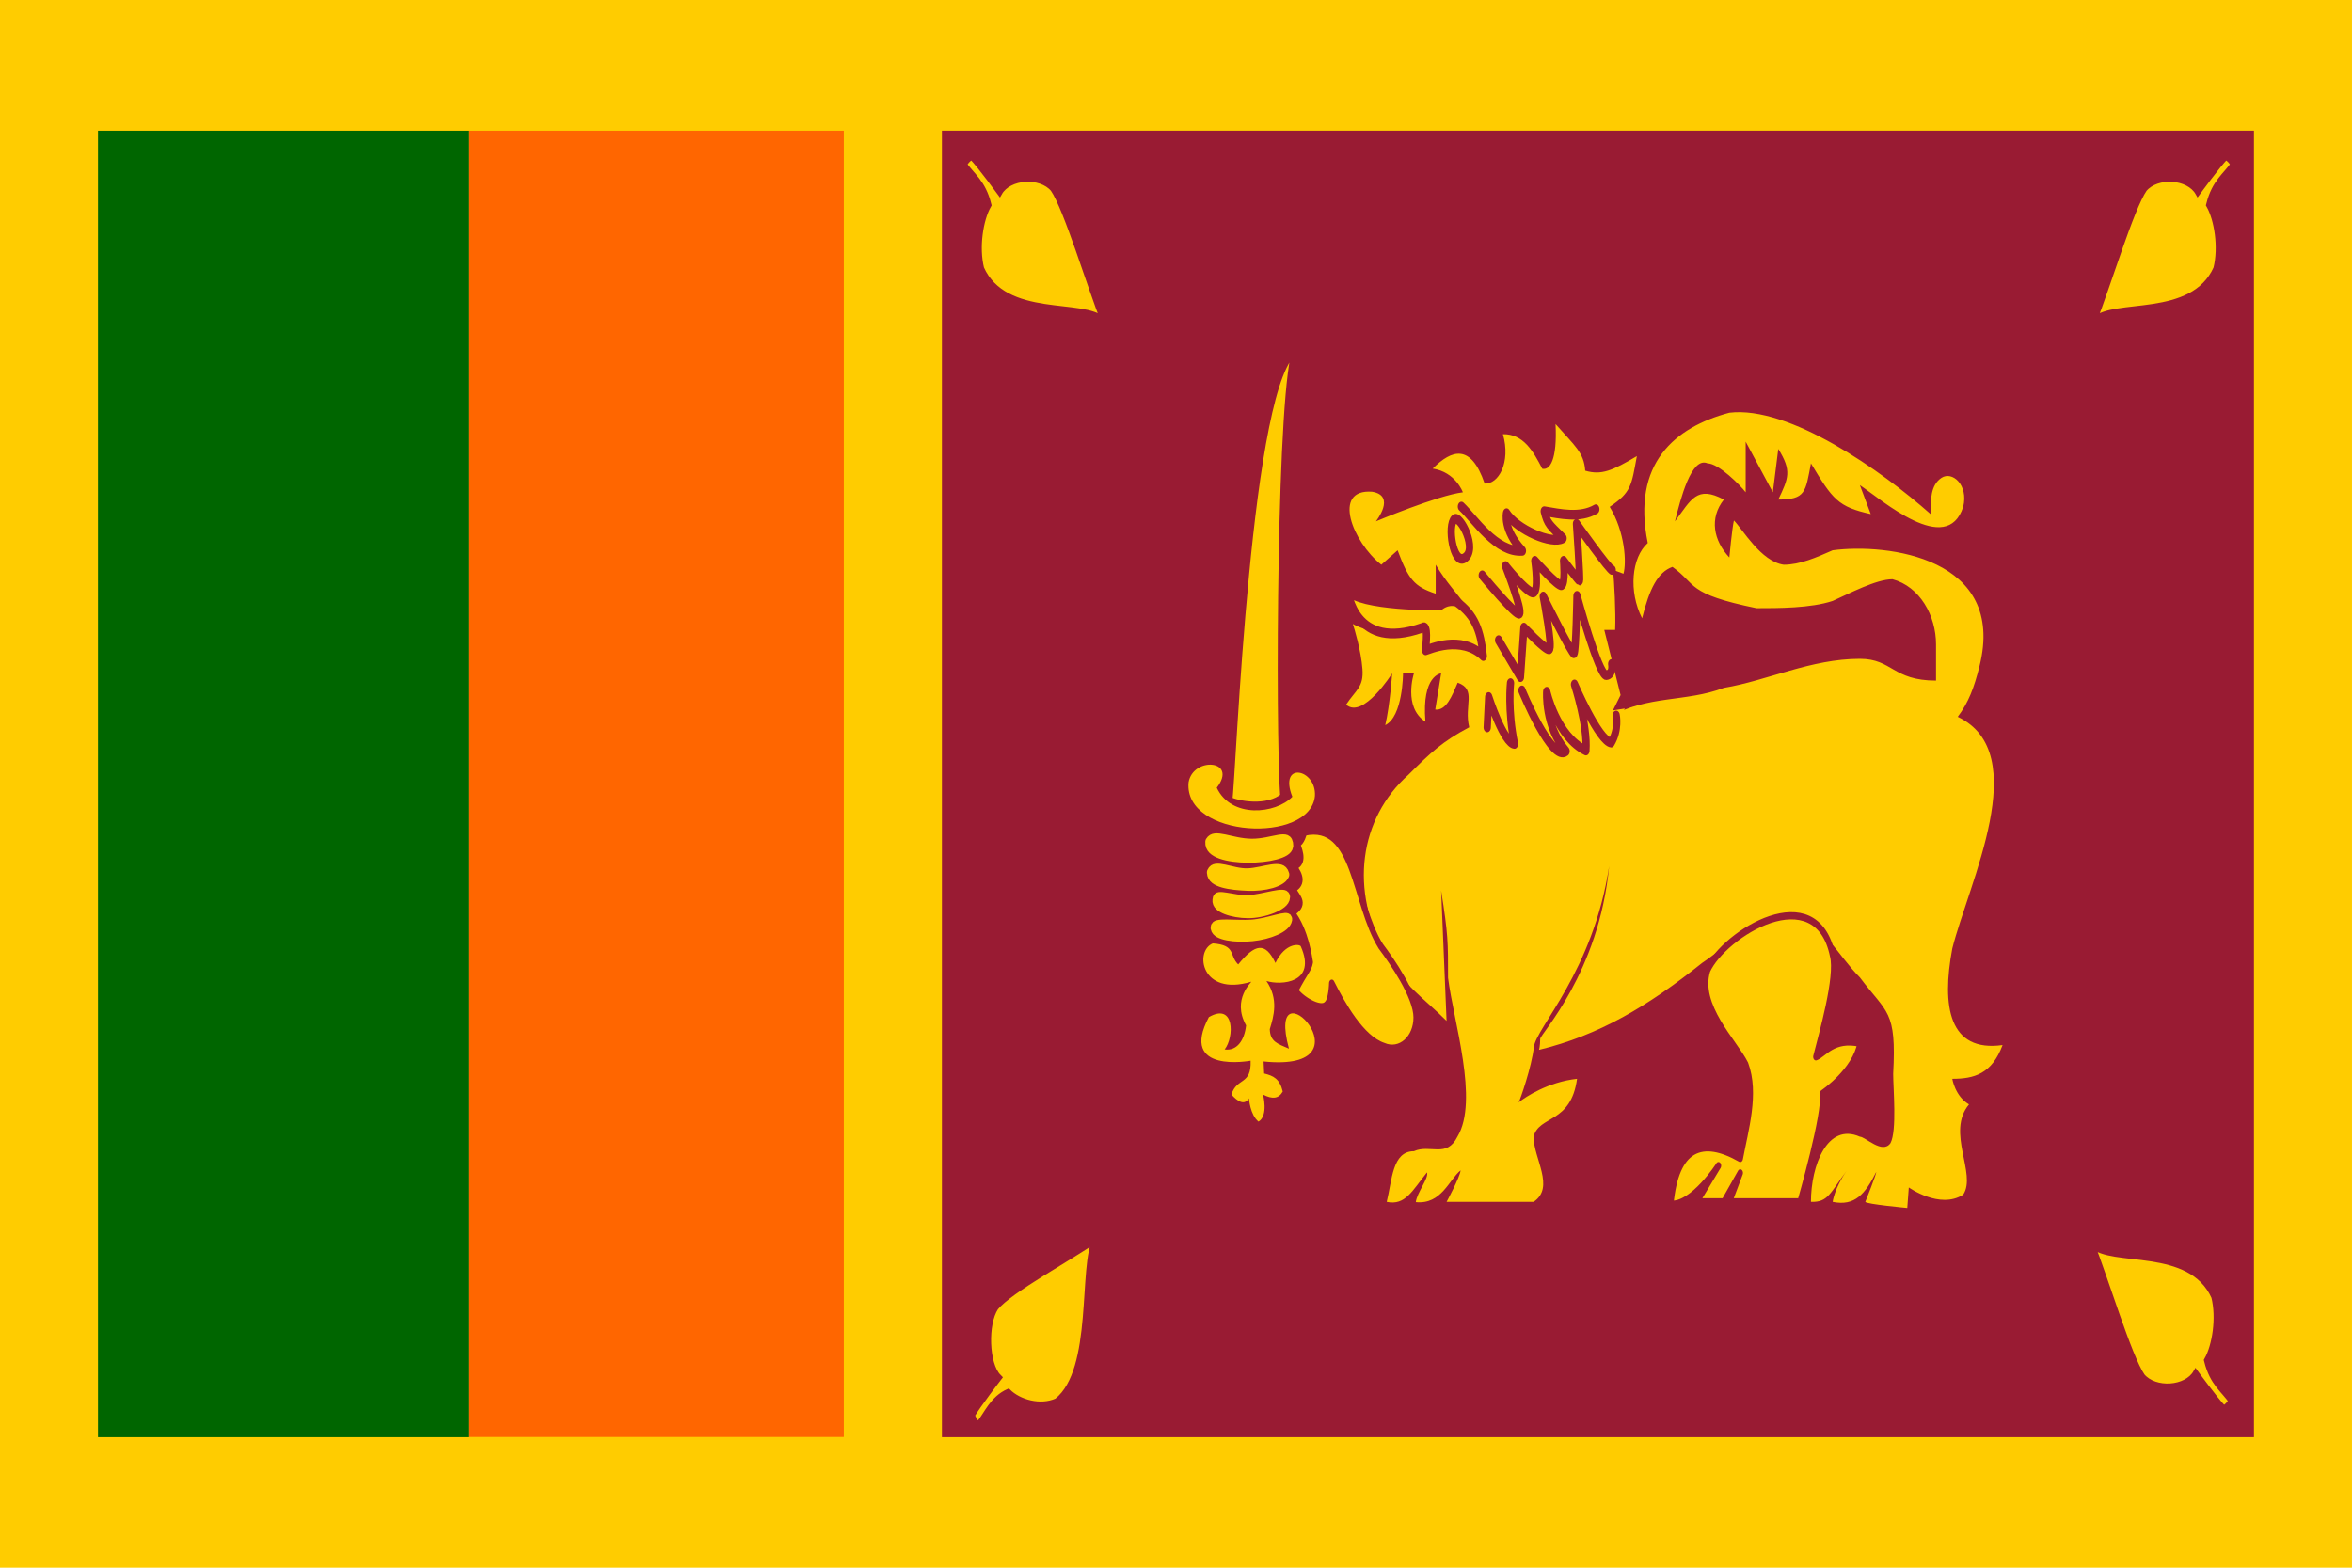 <svg xmlns="http://www.w3.org/2000/svg" xmlns:svg="http://www.w3.org/2000/svg" id="svg551" width="744.1" height="496.063" x="0" y="0" version="1.0"><g id="g1330" transform="matrix(0.75,0,0,1,0,-5.5e-5)"><rect id="rect628" width="992.126" height="496.063" x="0" y="0" style="font-size:12px;fill:#fc0;fill-opacity:1;fill-rule:evenodd;stroke-width:1pt"/><rect id="rect626" width="158.537" height="413.35" x="197.418" y="41.356" style="font-size:12px;fill:#f60;fill-opacity:1;fill-rule:evenodd;stroke-width:1pt"/><rect id="rect625" width="156.212" height="413.415" x="41.335" y="41.356" style="font-size:12px;fill:#060;fill-opacity:1;fill-rule:evenodd;stroke-width:1pt"/><rect id="rect627" width="553.446" height="413.425" x="397.334" y="41.343" style="font-size:12px;fill:#991b33;fill-opacity:1;fill-rule:evenodd;stroke-width:1pt"/><g id="g602" transform="matrix(2.296,0,0,2.296,0,-1.525879e-5)"><path style="fill:#fc0;fill-opacity:1;fill-rule:evenodd;stroke:#991b33;stroke-width:1pt;stroke-linecap:round;stroke-linejoin:round;stroke-opacity:1" id="path579" d="m 267.945,101.345 3.555,0.091 c 0,0 -4.01,3.372 -3.099,7.929 4.193,-6.197 5.742,-5.013 5.742,-5.013 -1.276,1.367 -3.737,3.281 -1.823,7.474 1.641,-4.284 5.013,-7.565 5.013,-7.565 0,0 -0.912,4.739 1.093,9.114 1.458,-4.375 3.919,-8.111 3.919,-8.111 0,0 -0.364,4.739 1.732,6.47 1.64,-1.458 2.734,-5.195 2.734,-5.195 0,0 3.099,5.469 5.013,6.289 1.549,-3.737 1.549,-6.653 1.549,-6.653 0,0 6.38,4.557 11.483,1.914 -4.557,-1.64 -6.106,-5.468 -6.106,-5.468 0,0 8.294,3.645 11.848,2.005 -3.464,-2.644 -11.574,-6.562 -11.574,-6.562 0,0 6.015,2.187 7.746,1.641 -0.82,-1.185 -3.463,-2.643 -3.463,-2.643"/><path style="fill:#fc0;fill-opacity:1;stroke:none;stroke-width:1;stroke-linejoin:round;stroke-opacity:1" id="selection_to_path#1" d="m 317.72,56.88 c 10.99,-1 27.97,7.98 36.97,13.97 0,-2 0,-3.99 1.99,-4.99 2,-1 5,1 4,3.99 -3,6.98 -14.99,-1 -18.98,-2.99 0,0 2,3.99 2,3.99 -6,-1 -7,-2 -10.99,-6.99 -1,3.99 -1,4.99 -6,4.99 1.88,-2.96 2.51,-3.95 0,-6.98 0,0 -1,5.98 -1,5.98 0,0 -4.99,-6.98 -4.99,-6.98 0,0 0,6.98 0,6.98 -1,-0.99 -5,-3.99 -7,-3.99 -2.99,-1 -4.99,4.99 -5.99,7.99 3,-3 3.99,-4.99 8.99,-3 -2.71,2.56 -1.92,5.63 1,7.98 0,0 0.52,-4.15 0.84,-5.1 1.59,1.19 4.96,5.66 9.15,6.1 3,0 6,-1 8.99,-1.99 9.99,-1 31.97,0.99 26.98,15.96 -1,3 -2,4.99 -4,6.99 13.99,4.99 2,22.95 -1,31.93 -2,7.98 -0.61,14.34 9.24,13.31 -1.99,3.99 -5.24,4.65 -9.24,4.65 0,0 0.5,2.4 3.07,3.53 -4.27,3.83 1.48,9.57 -1.07,12.44 -4.3,2.06 -9.99,-1 -9.99,-1 0,0 -0.28,2.83 -0.28,2.83 0,0 -7.55,-0.52 -7.71,-0.84 0,0 2.15,-4.02 1.99,-4.1 -2,2.99 -3.91,4.74 -7.99,4.1 0,0 0.32,-1.88 2.55,-4.26 -3.03,3.02 -3.36,4.34 -6.54,4.26 0,-4.99 2.99,-10.97 8.99,-8.98 1,0 4.15,2.48 5.63,0.88 1.2,-1.72 0.49,-7.54 0.49,-9.54 0.63,-8.82 -1.13,-8.3 -6.12,-13.29 -4,-2.99 -6.922,-7.574 -11.912,-8.574 -5,-1 -13.068,4.584 -17.068,6.574 -9.99,5.99 -18.98,9.98 -29.97,11.98 0,0 0.217,-0.51 0.217,-1.508 0,-0.673 10.787,-9.069 12.674,-23.81 -2.953,14.549 -13.441,22.235 -13.836,24.938 -0.394,2.704 -2.536,7.317 -2.796,7.619 1.297,-0.778 5.458,-2.817 10.731,-3.249 -1.137,6.249 -6.99,4.99 -7.99,7.98 0,3 4,6.99 0,8.98 0,0 -15.98,0 -15.98,0 0,0 2.459,-3.404 2.576,-4.342 -2.151,1.305 -3.516,4.73 -8.227,4.379 0.172,-1.288 2.428,-3.305 2.049,-4.097 -2.695,2.5 -3.96,4.607 -7.398,4.06 1,-2.99 1,-6.98 5,-6.98 3,-1 6,1 7.99,-2 4,-4.99 -0.729,-15.906 -1.719,-21.896 0,-4.99 0.015,-5.936 -1.271,-12.024 0,0 1,17.96 1,17.96 -4,-3 -8,-4.99 -11,-8.98 -6.99,-8.98 -4.99,-18.96 4,-24.95 4,-2.99 6.16,-4.55 11.16,-6.54 -1,-3 1.42,-5.21 -2.12,-6.14 -1.06,1.85 -2.1,3.87 -4.12,3.7 0,0 1.08,-4.99 1.08,-4.99 0,0 -3.6,0.22 -2.89,6.66 -4.14,-1.99 -2.11,-6.66 -2.11,-6.66 0,0 -2,0 -2,0 0,0 -0.01,5.94 -3.27,7.14 0.88,-2.79 1.27,-7.14 1.27,-7.14 0,0 -5.35,6.38 -8.46,4.31 1.83,-2.07 3.25,-2.41 3,-4.91 -0.24,-2.49 -1.53,-5.702 -1.764,-6.21 1.132,0.547 8.669,2.797 13.396,0.453 -0.313,1.562 -0.172,3.367 -0.172,3.367 4.99,-1 5.99,-1 10.99,0.99 -1,-6.98 -5,-7.98 -8.99,-12.97 0,0 0,3.99 0,3.99 -4,-0.99 -5,-1.99 -7,-5.98 0,0 -2.99,1.99 -2.99,1.99 -5.27,-3.11 -9.16,-10.49 -1.68,-10.06 4.46,0.56 0.68,4.08 0.68,4.08 0,0 11.44,-3.6 15.98,-4 0,0 -1.32,-2.79 -5.54,-3.27 3.5,-2.63 7.02,-3.48 9.54,2.06 2.51,0.14 4.85,-2.88 3.36,-6.8 3.71,-0.06 5.54,2.29 7.23,4.76 1.38,0.25 2.77,-1.2 2.44,-6.16 3.5,2.99 5.22,3.91 5.45,6.43 2.98,0.66 5,-0.01 9.49,-2.01 -0.99,4 -0.99,4.99 -4.99,6.99 2.82,3.485 3.117,7.691 2.526,9.22 -0.979,-0.284 -1.223,-0.348 -1.918,-0.538 0.217,1.542 0.53,5.783 0.392,8.278 0,0 -2,0 -2,0 0,0 3,8.98 3,8.98 0,0 -2,3 -2,3 6.99,-3 13.99,-2 20.98,-3.99 7.99,-1 15.99,-4 24.98,-4 5.99,0 5.99,3 13.99,3 0,-2 0,-3 0,-4.99 0,-3.99 -3,-7.98 -8,-8.98 -2.99,0 -7.99,1.99 -10.99,2.99 -3.99,1 -9.99,1 -13.99,1 -12.98,-2 -10.91,-3.26 -15.44,-5.69 -2.71,0.72 -4.23,3.02 -5.58,7.08 -2.51,-3.68 -1.95,-8.38 1.04,-10.37 -2.99,-10.98 5,-15.97 14.99,-17.96 z"/><path style="fill:#fc0;fill-opacity:1;stroke:#991b33;stroke-width:1;stroke-linejoin:round;stroke-opacity:1" id="selection_to_path" d="m 320.72,146.69 c -2,-3 -9,-7.99 -7,-12.98 3,-4.99 19.99,-12.97 22.98,-1.99 1,2.99 -2.082,10.927 -3.082,13.927 1.513,-0.389 3.195,-2.713 8.119,-1.871 -0.917,3.92 -6.907,6.943 -6.907,6.943 0.608,2.652 -4.12,14.921 -4.12,14.921 0,0 -12.99,0 -12.99,0 0,0 2,-3.99 2,-3.99 0,0 -3,3.99 -3,3.99 0,0 -5,0 -5,0 0,0 4,-4.99 4,-4.99 0,0 -4.731,5.542 -8.763,5.321 1,-7.98 5.763,-9.311 12.763,-6.311 1,-3.99 2.99,-8.98 1,-12.97 z"/><path style="fill:#fc0;fill-opacity:1;fill-rule:evenodd;stroke:#991b33;stroke-width:1pt;stroke-linecap:butt;stroke-linejoin:miter;stroke-opacity:1" id="path577" d="m 267.217,71.543 c -1.347,0.829 -0.247,6.31 1.822,5.377 2.579,-1.163 -0.799,-6.007 -1.822,-5.377 z"/><path style="fill:#fc0;fill-opacity:1;fill-rule:evenodd;stroke:#991b33;stroke-width:1pt;stroke-linecap:round;stroke-linejoin:round;stroke-opacity:1" id="path578" d="m 268.492,69.811 c 2.461,1.732 6.38,6.38 11.21,6.106 -3.646,-3.008 -2.916,-5.195 -2.916,-5.195 1.914,2.278 8.293,4.375 10.389,3.463 -2.46,-1.823 -2.916,-2.005 -3.463,-3.736 2.917,0.365 6.562,1.003 9.478,-0.273"/><path style="fill:#fc0;fill-opacity:1;fill-rule:evenodd;stroke:#991b33;stroke-width:1pt;stroke-linecap:round;stroke-linejoin:round;stroke-opacity:1" id="path580" d="m 273.232,100.251 0.273,-4.192 c 0,0 2.734,6.379 4.739,6.47 -1.276,-4.647 -0.729,-8.384 -0.729,-8.384"/><path style="fill:#fc0;fill-opacity:1;fill-rule:evenodd;stroke:#991b33;stroke-width:1pt;stroke-linecap:round;stroke-linejoin:round;stroke-opacity:1" id="path581" d="m 279.611,95.147 c 0,0 5.468,10.025 8.111,8.385 -4.01,-3.555 -3.554,-8.203 -3.554,-8.203 0,0 1.823,6.197 7.2,8.111 0.364,-3.463 -2.096,-9.114 -2.096,-9.114 0,0 4.465,7.838 6.744,8.02 1.458,-1.822 0.911,-3.736 0.911,-3.736"/><path style="fill:#fc0;fill-opacity:1;fill-rule:evenodd;stroke:#991b33;stroke-width:1pt;stroke-linecap:round;stroke-linejoin:round;stroke-opacity:1" id="path582" d="m 275.328,88.221 4.01,5.104 0.638,-6.835 c 0,0 3.919,3.099 4.648,3.007 0.729,-0.091 -1.094,-7.291 -1.094,-7.291 0,0 5.286,8.02 5.651,7.838 0.364,-0.182 0.546,-7.929 0.546,-7.929 0,0 4.011,11.028 5.378,10.937 1.367,-0.091 1.002,-1.549 1.002,-1.549"/><path style="fill:#fc0;fill-opacity:1;fill-rule:evenodd;stroke:#991b33;stroke-width:1pt;stroke-linecap:round;stroke-linejoin:round;stroke-opacity:1" id="path583" d="m 272.32,79.289 c 0,0 6.197,5.651 6.835,5.286 0.638,-0.365 -2.551,-6.562 -2.551,-6.562 0,0 3.554,3.372 4.921,3.646 1.367,0.273 0.456,-4.375 0.456,-4.375 0,0 4.192,3.554 4.921,3.372 0.729,-0.182 0.365,-3.372 0.365,-3.372 0,0 2.734,2.734 2.916,2.734 0.182,0 -0.547,-7.838 -0.547,-7.838 0,0 6.107,6.471 6.562,6.38"/><path style="fill:#fc0;fill-opacity:1;fill-rule:evenodd;stroke:#991b33;stroke-width:1pt;stroke-linecap:round;stroke-linejoin:round;stroke-opacity:1" id="path584" d="m 247.531,81.294 c 0.273,0.456 1.288,8.515 13.774,5.234 1.185,-0.638 0.664,2.252 0.612,3.099 0.547,-0.091 6.498,-2.213 10.599,0.794 -0.482,-3.333 -1.381,-5.572 -4.935,-7.486 -1.731,-0.364 -2.995,0.521 -2.995,0.521 0,0 -15.05,0.117 -17.055,-2.161 z"/><path style="fill:#fc0;fill-opacity:1;stroke:#991b33;stroke-width:1;stroke-linecap:round;stroke-linejoin:round;stroke-opacity:1" id="selection_to_path#2" d="m 240.722,132.606 c -0.207,0.933 -0.86,1.202 -2.725,3.897 0.829,1.14 4.643,2.922 5.679,1.99 0.933,-0.519 1,-2.99 1,-2.99 2,2.99 5.518,7.705 9.518,8.705 2.99,1 5.99,-1 5.99,-3.99 0,-2.99 -4.518,-7.819 -6.508,-9.809 -5,-5.99 -4.559,-17.303 -14.011,-15.729 -0.049,0.086 -0.427,1.373 -1.333,1.603 0.759,1.453 1.185,2.681 -0.632,3.138 1.413,1.388 1.635,2.396 -0.181,3.093 1.099,1.474 2.386,2.015 -0.144,3.276 2.647,2.58 3.217,6.376 3.347,6.816"/><path style="fill:#fc0;fill-opacity:1;fill-rule:evenodd;stroke:#991b33;stroke-width:1pt;stroke-linecap:butt;stroke-linejoin:miter;stroke-opacity:1" id="path585" d="m 238.261,48.041 c -3.005,4.353 -3.317,52.233 -2.384,61.871 -3.005,1.969 -8.601,1.14 -10.156,0.518 0.726,-3.42 3.316,-58.969 12.54,-62.389 z"/><path style="fill:#fc0;fill-opacity:1;fill-rule:evenodd;stroke:none;stroke-width:.25;stroke-linecap:butt;stroke-linejoin:round;stroke-opacity:1" id="path586" d="m 229.763,146.185 c 0,0 -13.266,1.865 -7.67,-6.01 4.768,-2.073 4.664,2.798 2.902,4.456 2.177,0.242 3.628,-1.175 3.938,-3.317 -2.694,-3.627 1.14,-6.011 0.933,-6.011 -9.223,2.073 -10.467,-4.249 -7.047,-5.285 4.319,0.241 2.937,1.623 4.664,2.902 3.109,-2.867 4.975,-3.143 6.84,-0.207 1.865,-2.902 4.56,-2.591 4.663,-2.28 3.006,5.077 -3.627,5.388 -6.321,4.766 2.28,2.488 1.347,4.871 0.621,6.634 0.069,1.727 1.383,2.003 3.524,2.694 -4.559,-12.575 16.064,3.35 -4.664,1.762 0.035,0.552 0.07,1.105 0.104,1.658 1.693,0.311 2.867,0.725 3.419,2.487 -0.724,0.967 -1.864,1.105 -3.626,0.415 0,0 1.036,2.902 -0.829,3.731 -1.555,-0.933 -1.762,-3.213 -1.762,-3.213 -0.864,1.071 -2.142,0.379 -3.213,-0.518 0.968,-2.384 3.697,-1.245 3.524,-4.664 z"/><path style="fill:#fc0;fill-opacity:1;fill-rule:evenodd;stroke:none;stroke-width:1pt;stroke-linecap:butt;stroke-linejoin:round;stroke-opacity:1" id="path587" d="m 218.363,107.84 c 0.794,-3.594 9.154,-3.145 5.182,0.725 2.659,4.249 10.812,3.628 13.887,1.244 -2.592,-4.941 4.457,-3.87 4.146,-0.104 -0.864,6.666 -24.113,5.769 -23.215,-1.865 z"/><path style="fill:#fc0;fill-opacity:1;stroke:#991b33;stroke-width:1;stroke-opacity:1" id="path592" d="m 384.27,171.44 c 2.49,4.66 6.911,15.702 9.36,18.34 2.295,2.052 8.01,1.81 9.77,-0.51 0,0 3.66,3.77 5.14,4.91 0.88,-0.3 1.42,-1.14 1.42,-1.14 -1.49,-1.62 -3.52,-2.53 -4.52,-5.53 1.49,-1.99 2.31,-5.86 1.31,-8.86 -4.37,-7.32 -18.91,-4.43 -22.48,-7.21 z"/><path style="fill:#fc0;fill-opacity:1;stroke:#991b33;stroke-width:1;stroke-opacity:1" id="path593" d="m 202.8,44.287 c -2.49,-4.66 -6.911,-15.702 -9.36,-18.34 -2.295,-2.052 -8.01,-1.81 -9.77,0.51 0,0 -3.66,-3.77 -5.14,-4.91 -0.88,0.3 -1.42,1.14 -1.42,1.14 1.49,1.62 3.52,2.53 4.52,5.53 -1.49,1.99 -2.31,5.86 -1.31,8.86 4.37,7.32 18.91,4.43 22.48,7.21 z"/><path style="fill:#fc0;fill-opacity:1;stroke:#991b33;stroke-width:1;stroke-opacity:1" id="path594" d="m 201.325,170.734 c -4.66,2.49 -15.702,6.911 -18.34,9.36 -2.052,2.295 -1.81,8.01 0.51,9.77 0,0 -3.77,3.66 -4.91,5.14 0.3,0.88 1.14,1.42 1.14,1.42 1.62,-1.49 2.53,-3.52 5.53,-4.52 1.99,1.49 5.86,2.31 8.86,1.31 7.32,-4.37 4.43,-18.91 7.21,-22.48 z"/><path style="fill:#fc0;fill-opacity:1;stroke:#991b33;stroke-width:1;stroke-opacity:1" id="path595" d="m 384.654,44.286 c 2.49,-4.66 6.911,-15.702 9.36,-18.34 2.295,-2.052 8.01,-1.81 9.77,0.51 0,0 3.66,-3.77 5.14,-4.91 0.88,0.3 1.42,1.14 1.42,1.14 -1.49,1.62 -3.52,2.53 -4.52,5.53 1.49,1.99 2.31,5.86 1.31,8.86 -4.37,7.32 -18.91,4.43 -22.48,7.21 z"/><path style="fill:#fc0;fill-opacity:1;fill-rule:evenodd;stroke:#fc0;stroke-width:1pt;stroke-linecap:butt;stroke-linejoin:round;stroke-opacity:1" id="path596" d="m 222.105,116.032 c -0.196,1.518 3.427,2.179 7.141,2.197 3.714,0.019 7.521,-0.605 7.692,-1.658 0.049,-1.885 -3.243,-0.282 -6.988,-0.313 -3.745,-0.03 -6.866,-1.499 -7.845,-0.226 z"/><path style="fill:#fc0;fill-opacity:1;fill-rule:evenodd;stroke:#fc0;stroke-width:1pt;stroke-linecap:butt;stroke-linejoin:round;stroke-opacity:1" id="path597" d="m 222.398,120.242 c 0.048,1.42 3.647,1.762 6.829,1.86 3.183,0.098 6.389,-0.538 6.976,-1.566 -0.564,-1.616 -4.1,-0.269 -6.977,-0.196 -2.876,0.074 -6.07,-1.42 -6.828,-0.098 z"/><path style="fill:#fc0;fill-opacity:1;fill-rule:evenodd;stroke:#fc0;stroke-width:1pt;stroke-linecap:butt;stroke-linejoin:round;stroke-opacity:1" id="path598" d="m 223.426,124.012 c -0.245,1.077 2.925,1.848 5.844,1.866 2.919,0.018 7.056,-1.108 7.08,-2.258 -0.171,-0.905 -4.259,0.318 -7.006,0.41 -2.748,0.092 -5.918,-0.997 -5.918,-0.018 z"/><path style="fill:#fc0;fill-opacity:1;fill-rule:evenodd;stroke:#fc0;stroke-width:1pt;stroke-linecap:butt;stroke-linejoin:round;stroke-opacity:1" id="path599" d="m 223.084,127.879 c 0.245,1.052 3.844,1.408 7.007,1.169 3.164,-0.238 6.382,-1.218 6.651,-2.344 -0.146,-0.71 -3.781,0.551 -6.792,0.704 -3.011,0.153 -6.915,-0.362 -6.866,0.471 z"/></g></g></svg>